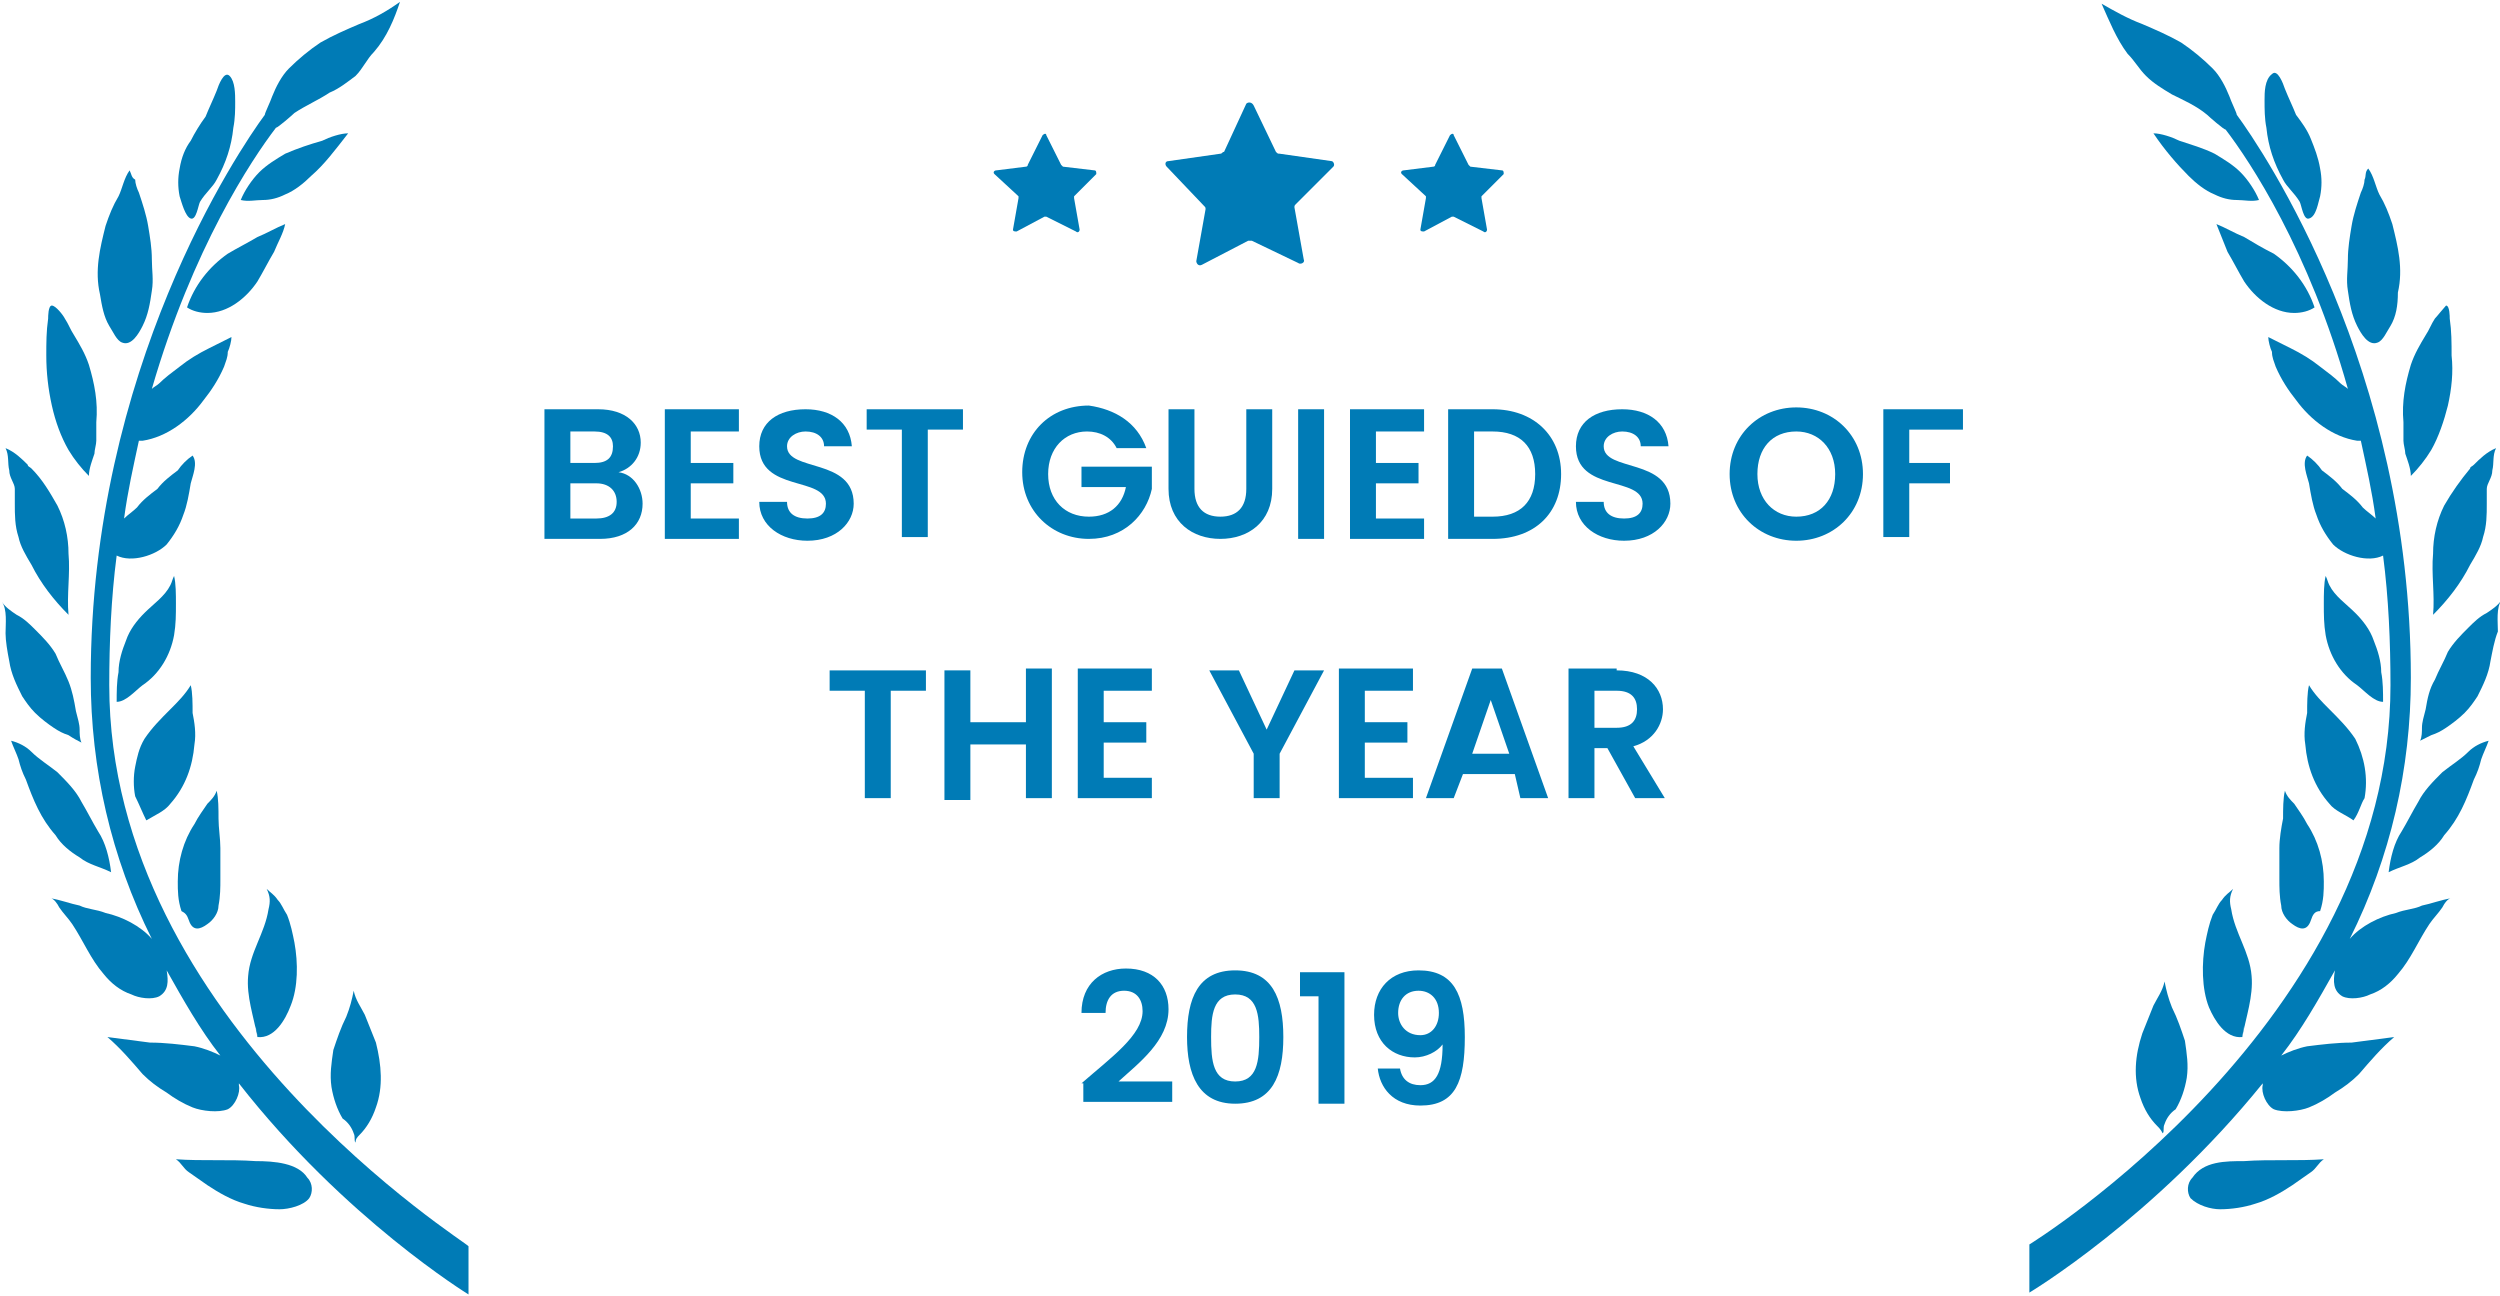 <?xml version="1.0" encoding="utf-8"?>
<!-- Generator: Adobe Illustrator 24.0.1, SVG Export Plug-In . SVG Version: 6.00 Build 0)  -->
<svg version="1.1" id="Layer_1" xmlns="http://www.w3.org/2000/svg" xmlns:xlink="http://www.w3.org/1999/xlink" x="0px" y="0px"
	 viewBox="0 0 135 70" style="enable-background:new 0 0 135 70;" xml:space="preserve">
<style type="text/css">
	.st0{fill-rule:evenodd;clip-rule:evenodd;fill:#007bb6;}
	.st1{fill:#007bb6;}
</style>
<g id="Group">
	<g id="Group-12" transform="translate(109.286, 0)">
		<path id="Path" class="st0" d="M24.1,25.3c-0.5,0.6-1,1.3-1.4,2c-0.4,0.8-0.6,1.7-0.6,2.6c-0.1,1.1,0.1,2.2,0,3.3
			c0.8-0.8,1.5-1.7,2-2.7c0.3-0.5,0.6-1,0.7-1.5c0.2-0.6,0.2-1.2,0.2-1.8c0-0.3,0-0.6,0-0.8c0-0.3,0.3-0.6,0.3-1
			c0.1-0.4,0-0.8,0.2-1.2c-0.5,0.2-0.9,0.6-1.2,0.9C24.2,25.2,24.1,25.2,24.1,25.3L24.1,25.3z"/>
		<path id="Path_1_" class="st0" d="M25.2,35.7c-0.1,0.7-0.4,1.3-0.7,1.9c-0.2,0.3-0.4,0.6-0.7,0.9c-0.3,0.3-0.7,0.6-1,0.8
			c-0.3,0.2-0.5,0.3-0.8,0.4c-0.2,0.1-0.4,0.2-0.6,0.3c0.1-0.2,0.1-0.5,0.1-0.7c0-0.3,0.1-0.6,0.2-1c0.1-0.6,0.2-1.1,0.5-1.6
			c0.2-0.5,0.5-1,0.7-1.5c0.3-0.5,0.7-0.9,1.1-1.3c0.3-0.3,0.6-0.6,1-0.8c0.3-0.2,0.6-0.4,0.8-0.7c-0.3,0.4-0.2,1.2-0.2,1.7
			C25.4,34.6,25.3,35.2,25.2,35.7L25.2,35.7z"/>
		<path id="Path_2_" class="st0" d="M11.8,56c0.2-1.1,0.6-2.2,0.5-3.3c-0.1-1.3-0.9-2.3-1.1-3.6c-0.1-0.4-0.1-0.7,0.1-1.1
			c-0.2,0.2-0.4,0.3-0.6,0.6c-0.2,0.2-0.3,0.5-0.5,0.8c-0.2,0.5-0.3,1-0.4,1.5C9.6,52,9.6,53.4,10,54.4C10.3,55.1,10.9,56.1,11.8,56
			c0-0.2,0.1-0.4,0.1-0.6"/>
		<path id="Path_3_" class="st0" d="M6.3,59.3c0.2,0.6,0.5,1.1,0.9,1.5c0.1,0.1,0.2,0.2,0.3,0.4c0.1-0.1,0-0.3,0.1-0.5
			c0.1-0.3,0.3-0.6,0.6-0.8c0.3-0.5,0.5-1.1,0.6-1.7c0.1-0.7,0-1.3-0.1-2c-0.2-0.6-0.4-1.2-0.7-1.8c-0.2-0.5-0.3-0.9-0.4-1.4
			c-0.1,0.5-0.4,0.9-0.6,1.3c-0.2,0.5-0.4,1-0.6,1.5C6,57,5.9,58.2,6.3,59.3L6.3,59.3z"/>
		<path id="Path_4_" class="st0" d="M15.4,11.8c-0.3,0.1-0.4-0.7-0.5-0.9c-0.3-0.5-0.7-0.8-0.9-1.2c-0.5-0.9-0.8-1.8-0.9-2.8
			C13,6.4,13,5.9,13,5.4C13,5,13,4.3,13.4,4c0.3-0.3,0.6,0.5,0.7,0.8c0.2,0.5,0.4,0.9,0.6,1.4C15,6.6,15.3,7,15.5,7.5
			c0.2,0.5,0.4,1,0.5,1.6c0.1,0.5,0.1,1,0,1.5C15.9,10.9,15.8,11.7,15.4,11.8L15.4,11.8z"/>
		<path id="Path_5_" class="st0" d="M19.8,17.6c-0.2,0.3-0.4,0.8-0.7,0.9c-0.5,0.2-0.9-0.5-1.1-0.9c-0.3-0.6-0.4-1.2-0.5-1.9
			c-0.1-0.6,0-1.1,0-1.7c0-0.6,0.1-1.2,0.2-1.8c0.1-0.6,0.3-1.2,0.5-1.8c0.1-0.2,0.2-0.5,0.2-0.7c0.1-0.2,0-0.4,0.2-0.6
			c0.3,0.4,0.4,1,0.6,1.4c0.3,0.5,0.5,1,0.7,1.6c0.3,1.2,0.6,2.4,0.3,3.7C20.2,16.5,20.1,17.1,19.8,17.6L19.8,17.6z"/>
		<path id="Path_6_" class="st0" d="M7,7.2c0.4,0,1,0.2,1.4,0.4C9,7.8,9.7,8,10.3,8.3c0.5,0.3,1,0.6,1.4,1c0.4,0.4,0.8,1,1,1.5
			c-0.4,0.1-0.8,0-1.2,0c-0.4,0-0.8-0.1-1.2-0.3c-0.5-0.2-1-0.6-1.4-1C8.3,8.9,7.6,8.1,7,7.2z"/>
		<path id="Path_7_" class="st0" d="M13.5,13.7c1,0.7,1.8,1.7,2.2,2.9c-0.3,0.2-0.7,0.3-1.1,0.3c-1.1,0-2.1-0.8-2.7-1.7
			c-0.3-0.5-0.6-1.1-0.9-1.6c-0.2-0.5-0.4-1-0.6-1.5c0.5,0.2,1,0.5,1.5,0.7C12.4,13.1,12.9,13.4,13.5,13.7L13.5,13.7z"/>
		<path id="Path_8_" class="st0" d="M22.9,21.9c-0.2,0.8-0.5,1.7-0.9,2.4c-0.3,0.5-0.7,1-1.1,1.4c0-0.4-0.2-0.9-0.3-1.2
			c0-0.2-0.1-0.5-0.1-0.7c0-0.3,0-0.6,0-1c-0.1-1.1,0.1-2.1,0.4-3.1c0.2-0.6,0.5-1.1,0.8-1.6c0.2-0.3,0.3-0.6,0.5-0.9
			c0.1-0.1,0.5-0.6,0.6-0.7c0.2,0,0.2,0.6,0.2,0.7c0.1,0.7,0.1,1.3,0.1,2C23.2,20.1,23.1,21,22.9,21.9L22.9,21.9z"/>
		<path id="Path_9_" class="st0" d="M16.3,34.3c-0.1-0.6-0.1-1.1-0.1-1.7c0-0.5,0-1.1,0.1-1.5c0.1,0.2,0.1,0.3,0.2,0.5
			c0.3,0.6,0.9,1,1.4,1.5c0.4,0.4,0.8,0.9,1,1.5c0.2,0.5,0.4,1.1,0.4,1.7c0.1,0.5,0.1,1.1,0.1,1.6c-0.5,0-1-0.6-1.4-0.9
			C17.1,36.4,16.5,35.4,16.3,34.3L16.3,34.3z"/>
		<path id="Path_10_" class="st0" d="M15.5,49.7c-0.2,0.6-0.6,0.5-1,0.2c-0.3-0.2-0.6-0.6-0.6-1c-0.1-0.5-0.1-1-0.1-1.4
			c0-0.5,0-1.1,0-1.7c0-0.5,0.1-1.1,0.2-1.6c0-0.5,0-1.1,0.1-1.5c0.1,0.3,0.3,0.5,0.5,0.7c0.2,0.3,0.5,0.7,0.7,1.1
			c0.6,0.9,0.9,2,0.9,3.1c0,0.5,0,1-0.2,1.6C15.7,49.2,15.6,49.4,15.5,49.7L15.5,49.7z"/>
		<path id="Path_11_" class="st0" d="M11.9,62.7c1.4-0.1,2.9,0,4.3-0.1c-0.3,0.2-0.4,0.5-0.7,0.7c-0.3,0.2-0.7,0.5-1,0.7
			c-0.6,0.4-1.3,0.8-2,1c-0.6,0.2-1.3,0.3-1.9,0.3c-0.5,0-1.2-0.2-1.6-0.6c-0.2-0.3-0.2-0.8,0.1-1.1C9.7,62.7,10.9,62.7,11.9,62.7
			L11.9,62.7z"/>
		<path id="Path_12_" class="st0" d="M17.8,44.3c-0.4-0.3-1-0.5-1.3-0.9c-0.8-0.9-1.2-2-1.3-3.2c-0.1-0.6,0-1.2,0.1-1.7
			c0-0.5,0-1.1,0.1-1.5c0.3,0.5,0.7,0.9,1.1,1.3c0.5,0.5,1,1,1.4,1.6c0.5,1,0.7,2.1,0.5,3.2C18.2,43.4,18.1,43.9,17.8,44.3z"/>
		<path id="Path_13_" class="st0" d="M21.4,46.3c-0.5,0.4-1.1,0.5-1.7,0.8c0.1-0.8,0.3-1.6,0.7-2.2c0.3-0.5,0.6-1.1,0.9-1.6
			c0.3-0.6,0.8-1.1,1.3-1.6c0.5-0.4,1-0.7,1.4-1.1c0.3-0.3,0.7-0.5,1.1-0.6c-0.1,0.3-0.3,0.7-0.4,1c-0.1,0.4-0.2,0.7-0.4,1.1
			c-0.4,1.1-0.8,2.1-1.6,3C22.4,45.6,21.9,46,21.4,46.3L21.4,46.3z"/>
		<path id="Path_14_" class="st0" d="M19.8,37c0-2.3-0.1-4.7-0.4-7c-0.8,0.4-2.1,0-2.7-0.6c-0.4-0.5-0.7-1-0.9-1.6
			c-0.2-0.5-0.3-1.1-0.4-1.7c-0.1-0.4-0.4-1.1-0.1-1.5c0.3,0.2,0.6,0.5,0.8,0.8c0.4,0.3,0.8,0.6,1.1,1c0.4,0.3,0.8,0.6,1.1,1
			c0.2,0.2,0.5,0.4,0.7,0.6c-0.2-1.5-0.5-2.8-0.8-4.2c-0.1,0-0.2,0-0.2,0c-1.3-0.2-2.5-1.1-3.3-2.2c-0.4-0.5-0.8-1.1-1.1-1.8
			c-0.1-0.3-0.2-0.5-0.2-0.8c-0.1-0.2-0.2-0.6-0.2-0.8c0.4,0.2,0.8,0.4,1.2,0.6c0.6,0.3,1.1,0.6,1.6,1c0.4,0.3,0.8,0.6,1.1,0.9
			c0.1,0.1,0.3,0.2,0.4,0.3C15.4,13.5,12.2,8.7,10.9,7c-0.1,0-0.9-0.7-1-0.8C9.3,5.7,8.6,5.4,8,5.1C7.5,4.8,7,4.5,6.6,4.1
			C6.2,3.7,6,3.3,5.6,2.9C5,2.1,4.6,1.1,4.2,0.2C4.9,0.6,5.6,1,6.4,1.3c0.7,0.3,1.4,0.6,2.1,1c0.6,0.4,1.2,0.9,1.7,1.4
			c0.4,0.4,0.7,1,0.9,1.5c0.1,0.3,0.4,0.9,0.4,1c1.4,1.9,9.4,13.7,9.4,30.4c0,4.9-1.1,9.7-3.3,14.1c0.6-0.7,1.6-1.2,2.5-1.4
			c0.5-0.2,1-0.2,1.4-0.4c0.5-0.1,1-0.3,1.6-0.4c-0.2,0-0.4,0.3-0.5,0.5c-0.2,0.3-0.5,0.6-0.7,0.9c-0.6,0.9-1,1.9-1.7,2.7
			c-0.4,0.5-0.9,0.9-1.5,1.1c-0.4,0.2-1.1,0.3-1.5,0.1c-0.5-0.3-0.5-0.8-0.4-1.4c-0.9,1.6-1.8,3.2-2.9,4.6c0.4-0.2,0.9-0.4,1.4-0.5
			c0.8-0.1,1.6-0.2,2.4-0.2c0.8-0.1,1.5-0.2,2.3-0.3c-0.7,0.6-1.3,1.3-1.9,2c-0.4,0.4-0.8,0.7-1.3,1c-0.4,0.3-0.9,0.6-1.4,0.8
			c-0.5,0.2-1.4,0.3-1.9,0.1c-0.4-0.2-0.7-0.9-0.6-1.3c0,0,0,0,0-0.1C7,65.8,0.3,69.8,0.3,69.8v-2.6C0.3,67.2,19.8,55.2,19.8,37
			L19.8,37z"/>
	</g>
	<g id="Group-13">
		<path id="Path_15_" class="st0" d="M5.9,37c0-2.3,0.1-4.7,0.4-7c0.8,0.4,2.1,0,2.7-0.6c0.4-0.5,0.7-1,0.9-1.6
			c0.2-0.5,0.3-1.1,0.4-1.7c0.1-0.4,0.4-1.1,0.1-1.5c-0.3,0.2-0.6,0.5-0.8,0.8c-0.4,0.3-0.8,0.6-1.1,1c-0.4,0.3-0.8,0.6-1.1,1
			c-0.2,0.2-0.5,0.4-0.7,0.6c0.2-1.5,0.5-2.8,0.8-4.2c0.1,0,0.2,0,0.2,0c1.3-0.2,2.5-1.1,3.3-2.2c0.4-0.5,0.8-1.1,1.1-1.8
			c0.1-0.3,0.2-0.5,0.2-0.8c0.1-0.2,0.2-0.6,0.2-0.8c-0.4,0.2-0.8,0.4-1.2,0.6c-0.6,0.3-1.1,0.6-1.6,1c-0.4,0.3-0.8,0.6-1.1,0.9
			c-0.1,0.1-0.3,0.2-0.4,0.3c2.2-7.6,5.4-12.4,6.7-14.1c0.1,0,0.9-0.7,1-0.8c0.6-0.4,1.3-0.7,1.9-1.1c0.5-0.2,1-0.6,1.4-0.9
			c0.4-0.4,0.6-0.9,1-1.3c0.7-0.8,1.1-1.8,1.4-2.7c-0.7,0.5-1.4,0.9-2.2,1.2c-0.7,0.3-1.4,0.6-2.1,1c-0.6,0.4-1.2,0.9-1.7,1.4
			c-0.4,0.4-0.7,1-0.9,1.5c-0.1,0.3-0.4,0.9-0.4,1c-1.4,1.9-9.4,13.7-9.4,30.4c0,4.9,1.1,9.7,3.3,14.1c-0.6-0.7-1.6-1.2-2.5-1.4
			c-0.5-0.2-1-0.2-1.4-0.4c-0.5-0.1-1-0.3-1.6-0.4c0.2,0,0.4,0.3,0.5,0.5c0.2,0.3,0.5,0.6,0.7,0.9c0.6,0.9,1,1.9,1.7,2.7
			c0.4,0.5,0.9,0.9,1.5,1.1c0.4,0.2,1.1,0.3,1.5,0.1C9.1,53.5,9.1,53,9,52.4c0.9,1.6,1.8,3.2,2.9,4.6c-0.4-0.2-0.9-0.4-1.4-0.5
			c-0.8-0.1-1.6-0.2-2.4-0.2c-0.8-0.1-1.5-0.2-2.3-0.3c0.7,0.6,1.3,1.3,1.9,2c0.4,0.4,0.8,0.7,1.3,1c0.4,0.3,0.9,0.6,1.4,0.8
			c0.5,0.2,1.4,0.3,1.9,0.1c0.4-0.2,0.7-0.9,0.6-1.3c0,0,0,0,0-0.1c5.7,7.3,12.4,11.4,12.4,11.4v-2.6C25.4,67.2,5.9,55.2,5.9,37z"/>
		<path id="Path_16_" class="st0" d="M7.9,44.3c0.5-0.3,1-0.5,1.3-0.9c0.8-0.9,1.2-2,1.3-3.2c0.1-0.6,0-1.2-0.1-1.7
			c0-0.5,0-1.1-0.1-1.5c-0.3,0.5-0.7,0.9-1.1,1.3c-0.5,0.5-1,1-1.4,1.6c-0.3,0.5-0.4,1-0.5,1.5c-0.1,0.5-0.1,1.1,0,1.6
			C7.5,43.4,7.7,43.9,7.9,44.3z"/>
		<path id="Path_17_" class="st0" d="M13.9,56c-0.2-1.1-0.6-2.2-0.5-3.3c0.1-1.3,0.9-2.3,1.1-3.6c0.1-0.4,0.1-0.7-0.1-1.1
			c0.2,0.2,0.4,0.3,0.6,0.6c0.2,0.2,0.3,0.5,0.5,0.8c0.2,0.5,0.3,1,0.4,1.5c0.2,1.1,0.2,2.4-0.2,3.4C15.4,55.1,14.8,56.1,13.9,56
			c0-0.2-0.1-0.4-0.1-0.6"/>
		<path id="Path_18_" class="st0" d="M1.7,25.3c0.6,0.6,1,1.3,1.4,2c0.4,0.8,0.6,1.7,0.6,2.6c0.1,1.1-0.1,2.2,0,3.3
			c-0.8-0.8-1.5-1.7-2-2.7c-0.3-0.5-0.6-1-0.7-1.5c-0.2-0.6-0.2-1.2-0.2-1.8c0-0.3,0-0.6,0-0.8c0-0.3-0.3-0.6-0.3-1
			c-0.1-0.4,0-0.8-0.2-1.2c0.5,0.2,0.9,0.6,1.2,0.9C1.5,25.2,1.6,25.2,1.7,25.3z"/>
		<path id="Path_19_" class="st0" d="M10.3,11.8c0.3,0.1,0.4-0.7,0.5-0.9c0.3-0.5,0.7-0.8,0.9-1.2c0.5-0.9,0.8-1.8,0.9-2.8
			c0.1-0.5,0.1-1,0.1-1.4c0-0.4,0-1.1-0.3-1.4c-0.3-0.3-0.6,0.5-0.7,0.8c-0.2,0.5-0.4,0.9-0.6,1.4c-0.3,0.4-0.6,0.9-0.8,1.3
			C10,8,9.8,8.5,9.7,9.1c-0.1,0.5-0.1,1,0,1.5C9.8,10.9,10,11.7,10.3,11.8z"/>
		<path id="Path_20_" class="st0" d="M0.5,35.7c0.1,0.7,0.4,1.3,0.7,1.9c0.2,0.3,0.4,0.6,0.7,0.9c0.3,0.3,0.7,0.6,1,0.8
			c0.3,0.2,0.5,0.3,0.8,0.4C4,39.9,4.2,40,4.4,40.1c-0.1-0.2-0.1-0.5-0.1-0.7c0-0.3-0.1-0.6-0.2-1c-0.1-0.6-0.2-1.1-0.4-1.6
			c-0.2-0.5-0.5-1-0.7-1.5c-0.3-0.5-0.7-0.9-1.1-1.3c-0.3-0.3-0.6-0.6-1-0.8c-0.3-0.2-0.6-0.4-0.8-0.7c0.3,0.4,0.2,1.2,0.2,1.7
			C0.3,34.6,0.4,35.2,0.5,35.7z"/>
		<path id="Path_21_" class="st0" d="M18.8,7.2c-0.4,0-1,0.2-1.4,0.4c-0.7,0.2-1.3,0.4-2,0.7c-0.5,0.3-1,0.6-1.4,1
			c-0.4,0.4-0.8,1-1,1.5c0.4,0.1,0.8,0,1.2,0c0.4,0,0.8-0.1,1.2-0.3c0.5-0.2,1-0.6,1.4-1C17.5,8.9,18.1,8.1,18.8,7.2z"/>
		<path id="Path_22_" class="st0" d="M12.3,13.7c-1,0.7-1.8,1.7-2.2,2.9c0.3,0.2,0.7,0.3,1.1,0.3c1.1,0,2.1-0.8,2.7-1.7
			c0.3-0.5,0.6-1.1,0.9-1.6c0.2-0.5,0.5-1,0.6-1.5c-0.5,0.2-1,0.5-1.5,0.7C13.4,13.1,12.8,13.4,12.3,13.7z"/>
		<path id="Path_23_" class="st0" d="M5.9,17.6c0.2,0.3,0.4,0.8,0.7,0.9c0.5,0.2,0.9-0.5,1.1-0.9c0.3-0.6,0.4-1.2,0.5-1.9
			c0.1-0.6,0-1.1,0-1.7c0-0.6-0.1-1.2-0.2-1.8c-0.1-0.6-0.3-1.2-0.5-1.8c-0.1-0.2-0.2-0.5-0.2-0.7C7.1,9.6,7.1,9.4,7,9.2
			c-0.3,0.4-0.4,1-0.6,1.4c-0.3,0.5-0.5,1-0.7,1.6c-0.3,1.2-0.6,2.4-0.3,3.7C5.5,16.5,5.6,17.1,5.9,17.6z"/>
		<path id="Path_24_" class="st0" d="M2.8,21.9c0.2,0.9,0.5,1.7,0.9,2.4c0.3,0.5,0.7,1,1.1,1.4c0-0.4,0.2-0.9,0.3-1.2
			c0-0.2,0.1-0.5,0.1-0.7c0-0.3,0-0.6,0-1c0.1-1.1-0.1-2.1-0.4-3.1c-0.2-0.6-0.5-1.1-0.8-1.6c-0.2-0.3-0.3-0.6-0.5-0.9
			C3.4,17,3,16.5,2.8,16.5c-0.2,0-0.2,0.6-0.2,0.7c-0.1,0.7-0.1,1.3-0.1,2C2.5,20.1,2.6,21,2.8,21.9z"/>
		<path id="Path_25_" class="st0" d="M9.4,34.3c0.1-0.6,0.1-1.1,0.1-1.7c0-0.5,0-1.1-0.1-1.5c-0.1,0.2-0.1,0.3-0.2,0.5
			c-0.3,0.6-0.9,1-1.4,1.5c-0.4,0.4-0.8,0.9-1,1.5c-0.2,0.5-0.4,1.1-0.4,1.7c-0.1,0.5-0.1,1.1-0.1,1.6c0.5,0,1-0.6,1.4-0.9
			C8.6,36.4,9.2,35.4,9.4,34.3z"/>
		<path id="Path_26_" class="st0" d="M4.3,46.3c0.5,0.4,1.1,0.5,1.7,0.8c-0.1-0.8-0.3-1.6-0.7-2.2c-0.3-0.5-0.6-1.1-0.9-1.6
			c-0.3-0.6-0.8-1.1-1.3-1.6c-0.5-0.4-1-0.7-1.4-1.1c-0.3-0.3-0.7-0.5-1.1-0.6c0.1,0.3,0.3,0.7,0.4,1c0.1,0.4,0.2,0.7,0.4,1.1
			c0.4,1.1,0.8,2.1,1.6,3C3.3,45.6,3.8,46,4.3,46.3z"/>
		<path id="Path_27_" class="st0" d="M10.2,49.7c0.2,0.6,0.6,0.5,1,0.2c0.3-0.2,0.6-0.6,0.6-1c0.1-0.5,0.1-1,0.1-1.4
			c0-0.5,0-1.1,0-1.7c0-0.5-0.1-1.1-0.1-1.6c0-0.5,0-1.1-0.1-1.5c-0.1,0.3-0.3,0.5-0.5,0.7c-0.2,0.3-0.5,0.7-0.7,1.1
			c-0.6,0.9-0.9,2-0.9,3.1c0,0.5,0,1,0.2,1.6C10,49.3,10.1,49.4,10.2,49.7z"/>
		<path id="Path_28_" class="st0" d="M13.8,62.7c-1.4-0.1-2.9,0-4.3-0.1c0.3,0.2,0.4,0.5,0.7,0.7c0.3,0.2,0.7,0.5,1,0.7
			c0.6,0.4,1.3,0.8,2,1c0.6,0.2,1.3,0.3,1.9,0.3c0.5,0,1.3-0.2,1.6-0.6c0.2-0.3,0.2-0.8-0.1-1.1C16.1,62.8,14.8,62.7,13.8,62.7z"/>
		<path id="Path_29_" class="st0" d="M20.3,59.8c-0.2,0.6-0.5,1.1-0.9,1.5c-0.1,0.1-0.2,0.2-0.2,0.4c-0.1-0.1,0-0.3-0.1-0.5
			c-0.1-0.3-0.3-0.6-0.6-0.8c-0.3-0.5-0.5-1.1-0.6-1.7c-0.1-0.7,0-1.3,0.1-2c0.2-0.6,0.4-1.2,0.7-1.8c0.2-0.5,0.3-0.9,0.4-1.4
			c0.1,0.5,0.4,0.9,0.6,1.3c0.2,0.5,0.4,1,0.6,1.5C20.6,57.5,20.7,58.7,20.3,59.8z"/>
	</g>
</g>
<g>
	<path class="st1" d="M58.4,58.5c1.6-1.4,3.3-2.6,3.3-3.9c0-0.6-0.3-1.1-1-1.1c-0.7,0-1,0.5-1,1.2h-1.3c0-1.6,1.1-2.4,2.4-2.4
		c1.5,0,2.3,0.9,2.3,2.2c0,1.7-1.6,2.9-2.7,3.9h2.9v1.1h-4.8V58.5z"/>
	<path class="st1" d="M66.7,52.4c2,0,2.6,1.5,2.6,3.6c0,2.1-0.6,3.6-2.6,3.6c-2,0-2.6-1.6-2.6-3.6C64.1,53.9,64.7,52.4,66.7,52.4z
		 M66.7,53.7c-1.2,0-1.3,1.1-1.3,2.3c0,1.3,0.1,2.4,1.3,2.4c1.2,0,1.3-1.1,1.3-2.4C68,54.8,67.9,53.7,66.7,53.7z"/>
	<path class="st1" d="M71.2,53.8h-1v-1.3h2.4v7.1h-1.4V53.8z"/>
	<path class="st1" d="M75.6,57.7c0.1,0.6,0.5,0.9,1.1,0.9c0.8,0,1.2-0.6,1.2-2.2c-0.3,0.4-0.9,0.7-1.5,0.7c-1.2,0-2.2-0.8-2.2-2.3
		c0-1.4,0.9-2.4,2.4-2.4c1.9,0,2.5,1.3,2.5,3.6c0,2.4-0.5,3.7-2.4,3.7c-1.5,0-2.2-1-2.3-2H75.6z M77.7,54.7c0-0.8-0.5-1.2-1.1-1.2
		c-0.7,0-1.1,0.5-1.1,1.2c0,0.6,0.4,1.2,1.2,1.2C77.3,55.9,77.7,55.4,77.7,54.7z"/>
</g>
<g>
	<path class="st1" d="M32.4,29.1h-3v-7h2.9c1.5,0,2.3,0.8,2.3,1.8c0,0.8-0.5,1.4-1.2,1.6c0.8,0.1,1.3,0.9,1.3,1.7
		C34.7,28.3,33.9,29.1,32.4,29.1z M32.1,23.3h-1.3V25h1.3c0.7,0,1-0.3,1-0.9C33.1,23.6,32.8,23.3,32.1,23.3z M32.2,26.1h-1.4V28h1.4
		c0.7,0,1.1-0.3,1.1-0.9C33.3,26.5,32.9,26.1,32.2,26.1z"/>
	<path class="st1" d="M39.9,23.3h-2.6V25h2.3v1.1h-2.3V28h2.6v1.1h-4v-7h4V23.3z"/>
	<path class="st1" d="M43.6,29.2c-1.4,0-2.6-0.8-2.6-2.1h1.5c0,0.6,0.4,0.9,1.1,0.9c0.7,0,1-0.3,1-0.8c0-1.5-3.6-0.6-3.6-3.1
		c0-1.3,1-2,2.5-2c1.4,0,2.4,0.7,2.5,2h-1.5c0-0.5-0.4-0.8-1-0.8c-0.5,0-1,0.3-1,0.8c0,1.4,3.6,0.6,3.6,3.1
		C46.1,28.2,45.2,29.2,43.6,29.2z"/>
	<path class="st1" d="M46.9,22.1H52v1.1h-1.9v5.8h-1.4v-5.8h-1.9V22.1z"/>
	<path class="st1" d="M61.9,24.2h-1.6c-0.3-0.6-0.9-0.9-1.6-0.9c-1.2,0-2.1,0.9-2.1,2.3c0,1.4,0.9,2.3,2.2,2.3c1.1,0,1.8-0.6,2-1.6
		h-2.4v-1.1h3.8v1.2c-0.3,1.4-1.5,2.7-3.4,2.7c-2,0-3.6-1.5-3.6-3.6s1.5-3.6,3.6-3.6C60.2,22.1,61.4,22.8,61.9,24.2z"/>
	<path class="st1" d="M63.1,22.1h1.4v4.3c0,1,0.5,1.5,1.4,1.5c0.9,0,1.4-0.5,1.4-1.5v-4.3h1.4v4.3c0,1.8-1.3,2.7-2.8,2.7
		s-2.8-0.9-2.8-2.7V22.1z"/>
	<path class="st1" d="M70.1,22.1h1.4v7h-1.4V22.1z"/>
	<path class="st1" d="M76.9,23.3h-2.6V25h2.3v1.1h-2.3V28h2.6v1.1h-4v-7h4V23.3z"/>
	<path class="st1" d="M84.3,25.6c0,2.1-1.4,3.5-3.7,3.5h-2.4v-7h2.4C82.8,22.1,84.3,23.5,84.3,25.6z M80.6,27.9
		c1.5,0,2.3-0.8,2.3-2.3s-0.8-2.3-2.3-2.3h-1v4.6H80.6z"/>
	<path class="st1" d="M87.7,29.2c-1.4,0-2.6-0.8-2.6-2.1h1.5c0,0.6,0.4,0.9,1.1,0.9c0.7,0,1-0.3,1-0.8c0-1.5-3.6-0.6-3.6-3.1
		c0-1.3,1-2,2.5-2c1.4,0,2.4,0.7,2.5,2h-1.5c0-0.5-0.4-0.8-1-0.8c-0.5,0-1,0.3-1,0.8c0,1.4,3.6,0.6,3.6,3.1
		C90.2,28.2,89.3,29.2,87.7,29.2z"/>
	<path class="st1" d="M97,29.2c-2,0-3.6-1.5-3.6-3.6c0-2.1,1.6-3.6,3.6-3.6c2,0,3.6,1.5,3.6,3.6C100.6,27.7,99,29.2,97,29.2z
		 M97,27.9c1.3,0,2.1-0.9,2.1-2.3c0-1.4-0.9-2.3-2.1-2.3c-1.3,0-2.1,0.9-2.1,2.3C94.9,27,95.8,27.9,97,27.9z"/>
	<path class="st1" d="M101.7,22.1h4.3v1.1h-2.9v1.8h2.2v1.1h-2.2v2.9h-1.4V22.1z"/>
	<path class="st1" d="M44.9,36.2H50v1.1h-1.9v5.8h-1.4v-5.8h-1.9V36.2z"/>
	<path class="st1" d="M55.4,40.2h-3v3H51v-7h1.4V39h3v-2.9h1.4v7h-1.4V40.2z"/>
	<path class="st1" d="M62.2,37.3h-2.6V39h2.3v1.1h-2.3V42h2.6v1.1h-4v-7h4V37.3z"/>
	<path class="st1" d="M65.3,36.2h1.6l1.5,3.2l1.5-3.2h1.6l-2.4,4.5v2.4h-1.4v-2.4L65.3,36.2z"/>
	<path class="st1" d="M76.3,37.3h-2.6V39H76v1.1h-2.3V42h2.6v1.1h-4v-7h4V37.3z"/>
	<path class="st1" d="M81.8,41.8h-2.8l-0.5,1.3h-1.5l2.5-7h1.6l2.5,7h-1.5L81.8,41.8z M80.5,37.8l-1,2.9h2L80.5,37.8z"/>
	<path class="st1" d="M87.3,36.2c1.7,0,2.5,1,2.5,2.1c0,0.8-0.5,1.7-1.6,2l1.7,2.8h-1.6l-1.5-2.7h-0.7v2.7h-1.4v-7H87.3z M87.3,37.3
		h-1.2v2h1.2c0.8,0,1.1-0.4,1.1-1C88.4,37.7,88.1,37.3,87.3,37.3z"/>
</g>
<path class="st1" d="M67.7,5.7l1.2,2.5C69,8.3,69,8.3,69.1,8.3l2.8,0.4C72,8.7,72.1,8.9,72,9l-2,2c-0.1,0.1-0.1,0.1-0.1,0.2l0.5,2.8
	c0.1,0.2-0.2,0.3-0.3,0.2l-2.5-1.2c-0.1,0-0.1,0-0.2,0l-2.5,1.3c-0.2,0.1-0.3-0.1-0.3-0.2l0.5-2.8c0-0.1,0-0.1-0.1-0.2L63,9
	c-0.1-0.1-0.1-0.3,0.1-0.3l2.8-0.4c0.1,0,0.1-0.1,0.2-0.1l1.2-2.6C67.4,5.5,67.6,5.5,67.7,5.7z"/>
<path class="st1" d="M78.5,7.3l0.8,1.6c0,0,0.1,0.1,0.1,0.1l1.7,0.2c0.1,0,0.1,0.1,0.1,0.2l-1.2,1.2c0,0,0,0.1,0,0.1l0.3,1.7
	c0,0.1-0.1,0.2-0.2,0.1l-1.6-0.8c0,0-0.1,0-0.1,0l-1.5,0.8c-0.1,0-0.2,0-0.2-0.1l0.3-1.7c0,0,0-0.1,0-0.1l-1.3-1.2
	c-0.1-0.1,0-0.2,0.1-0.2L77.4,9c0,0,0.1,0,0.1-0.1l0.8-1.6C78.4,7.2,78.5,7.2,78.5,7.3z"/>
<path class="st1" d="M56.5,7.3l0.8,1.6c0,0,0.1,0.1,0.1,0.1l1.7,0.2c0.1,0,0.1,0.1,0.1,0.2l-1.2,1.2c0,0,0,0.1,0,0.1l0.3,1.7
	c0,0.1-0.1,0.2-0.2,0.1l-1.6-0.8c0,0-0.1,0-0.1,0l-1.5,0.8c-0.1,0-0.2,0-0.2-0.1l0.3-1.7c0,0,0-0.1,0-0.1l-1.3-1.2
	c-0.1-0.1,0-0.2,0.1-0.2L55.4,9c0,0,0.1,0,0.1-0.1l0.8-1.6C56.4,7.2,56.5,7.2,56.5,7.3z"/>
</svg>
